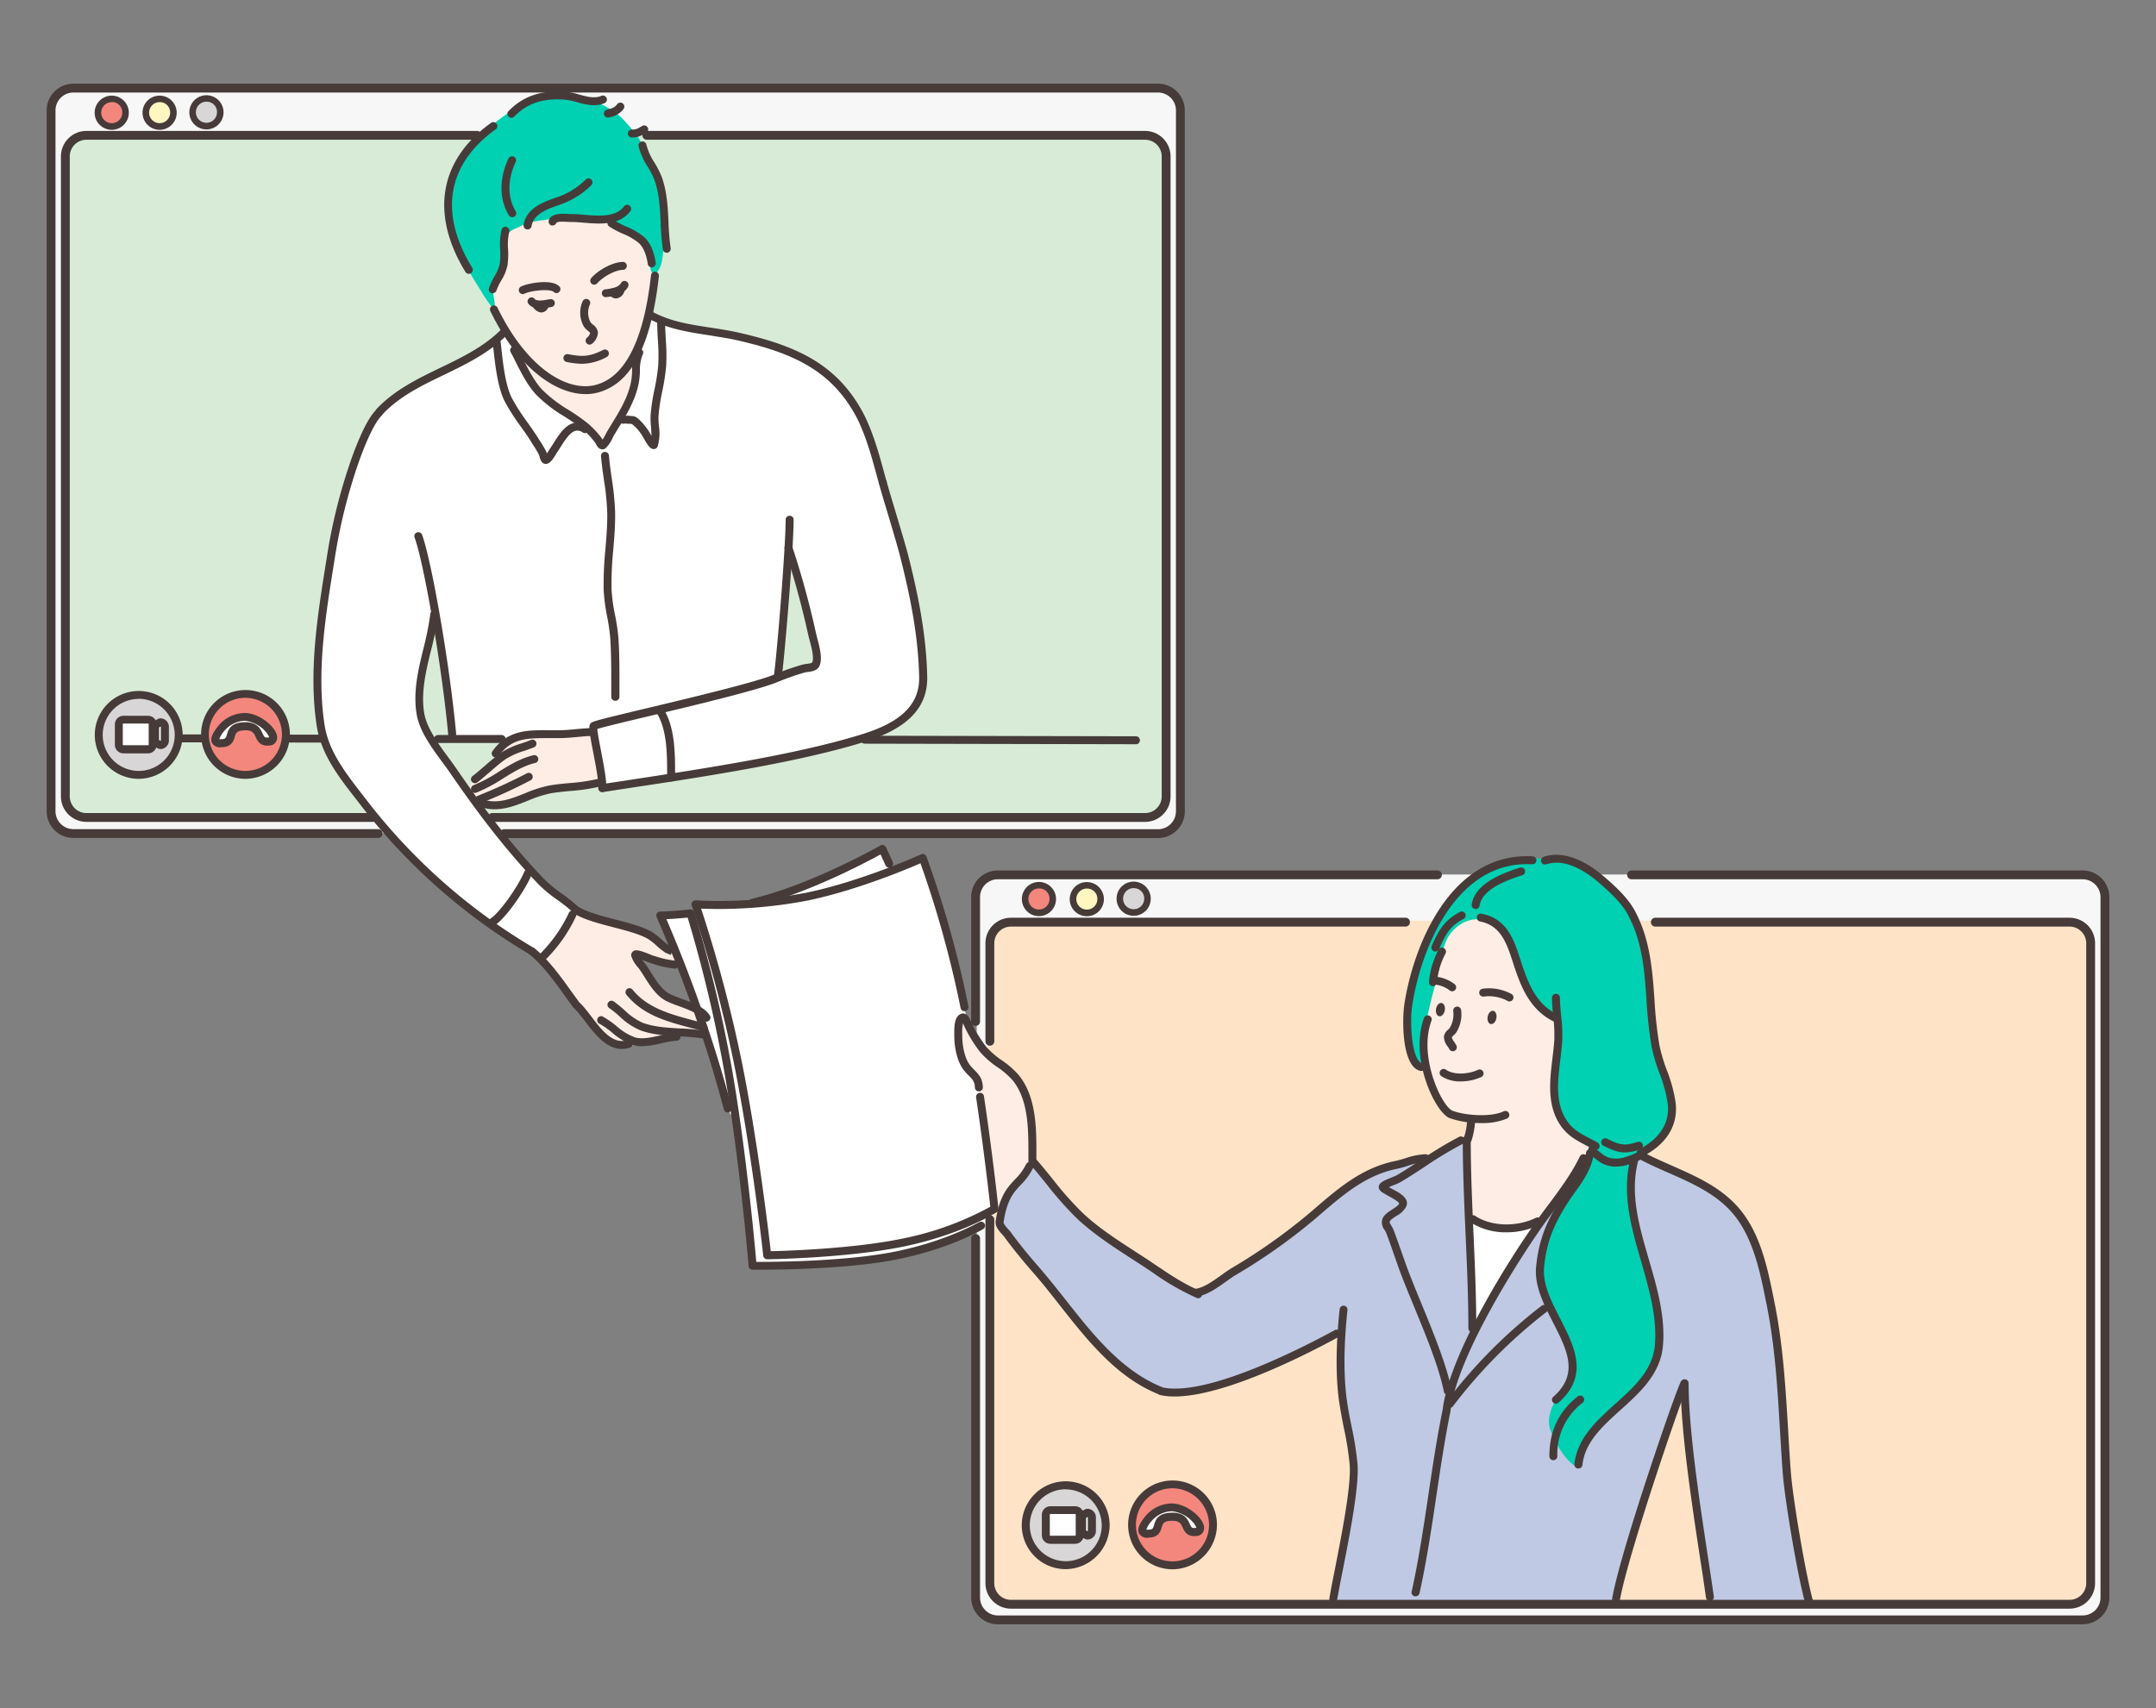 <svg id="layer" xmlns="http://www.w3.org/2000/svg" viewBox="0 0 631 500"><rect x="0" y="0" width="631" height="500" fill="#808080" stroke="none"/><defs><style>.cls-1{fill:#f7f7f7}.cls-1,.cls-11,.cls-12,.cls-4,.cls-5,.cls-6,.cls-9{fill-rule:evenodd}.cls-4{fill:#feede5}.cls-5{fill:#00d1b2}.cls-6{fill:#fff}.cls-8{fill:#463b39}.cls-9{fill:#d8d6d7}.cls-11{fill:#f3877d}.cls-12{fill:#fff6c0}</style></defs><g id="Ñëîé_5" data-name="Ñëîé 5"><path class="cls-1" d="M21.93 26.1H338a6.87 6.87 0 0 1 6.64 7.09v203.63a6.88 6.88 0 0 1-6.64 7.09H21.93a6.88 6.88 0 0 1-6.64-7.09V33.19a6.87 6.87 0 0 1 6.64-7.09Z"/><path d="M25.2 39.62h309.57a6.49 6.49 0 0 1 6.51 6.48v186.28a6.49 6.49 0 0 1-6.51 6.48H25.2a6.49 6.49 0 0 1-6.51-6.48V46.1a6.49 6.49 0 0 1 6.51-6.48Z" style="fill:#d8ebd7;fill-rule:evenodd"/><path class="cls-1" d="M292.49 256H608.6a6.87 6.87 0 0 1 6.64 7.08v203.5a6.87 6.87 0 0 1-6.64 7.08H292.49a6.87 6.87 0 0 1-6.64-7.08V263.09a6.87 6.87 0 0 1 6.64-7.09Z"/><path d="M295.76 269.53h309.57a6.51 6.51 0 0 1 6.51 6.49v186.27a6.5 6.5 0 0 1-6.51 6.48H295.76a6.49 6.49 0 0 1-6.51-6.48V276a6.5 6.5 0 0 1 6.51-6.47Z" style="fill:#fee3c6;fill-rule:evenodd"/></g><g id="Ñëîé_4" data-name="Ñëîé 4"><path class="cls-4" d="M151.62 104c-1.12-2-.74-2.07-1.43-3.09a43.23 43.23 0 0 1-6.48-13.08c-2.39-8.86.28-19.18 5.45-26.48 1.93-2.72 4.68-3.58 7.58-4.85 6.81-3 16.74-3.63 23.51.48 7.54 4.6 9.82 13.28 10.6 21.52a34.41 34.41 0 0 1 .49 5.08c-.2 3.64-1.53 7.21-1.88 10.85-.54 5.59-.57 11.2-1.21 16.79-.88 7.57-1.23 20-10.91 21.57-4.76.79-8.07-2.83-10.79-6.18-4-5-7.94-10-11.45-15.39-1.19-1.88-2.36-5.22-3.48-7.22Zm7.23 176.64c-.35-1.47 2-2.66 2.82-4 1.39-2.2 3.75-3.5 4.71-5.93.47-1.17 1.05-3.44 2.27-4.15 1.77-1 6.12 1.84 7.85 2.34 4 1.16 8.36 1.78 12.14 3.73 2.7 1.4 4.81 3.69 7.46 5.06 1.69.87 5 1 5.22 3.51.1 1.19-2.26 1.36-2.84 1.33-3.42-.22-6.23-1.46-9.41-2.52-.49-.16-2.88-.79-3 .12-.12 1.18 3 3.92 3.69 4.75 1.67 1.95 2.74 4.3 4.81 5.9 3.09 2.4 6.75 3.13 10 5.17 1.06.66 4.52 4.54 2.94 6.07-2 2-6.26-.08-8.8 1.23-2.11 1.08-5.61 1.44-7.9 1.93-5 1.08-9.34 1.39-12.85-1-6-4-10.05-10.44-13.84-16.14-1.76-2.66-4.53-4.33-5.27-7.4Zm-17.35-44.92c-2.42-.4-4.54-3.86-3.69-6.12.79-2.09 3.32-3.75 4.81-5.34.86-.94 2.47-3.45 3.23-4.46 4.72-6.28 10.87-4.65 17.94-5 2.4-.11 4.83-.3 7.22-.49.63 0 1.48-.33 1.92.29 1.1 1.53 1.42 4.19 1.86 6 .51 2.12 1.8 4.51 1.38 6.76-.77 4-6.27 2.87-9.11 3-1.91 0-3.06.3-5.13.52a21 21 0 0 0-4.84.92c-4.36 1.53-7.55 4.29-12.34 4.35-.53 0-4.22-.27-4.46-.81Zm278.18 41.4c2.27-6.51 8.63-13.35 15.82-13.08a19.55 19.55 0 0 1 14.14 7c2.1 2.47 3 5.89 3.88 8.91 1.72 5.69 2.84 11.53 4.74 17.16a122.78 122.78 0 0 0 7.29 17.69c1.51 2.87 4.19 5.67 4.73 9 .75 4.63-1.37 9.14-3.25 13.24-4.09 8.92-8.79 18.71-18.69 22.18-5.47 1.91-16.44 3.3-20.29-2.85-2.28-3.65-.79-10.12-.6-14.18a27.83 27.83 0 0 1 .29-5.16c.61-2.72 2.65-4.08 2.28-7-.45-3.58-2.54-2.41-4.94-3.64-1.35-.68-3.92-4-4.7-5.24-6.39-10.24-6.77-23.13-4.17-34.59.67-3 2.42-6.43 3.47-9.44Z"/><path class="cls-5" d="M144.62 90.34c-.12.38-.17.09-.72-.57a36.61 36.61 0 0 1-3-4.38c-3.81-6.14-7.82-12.44-9-19.72a31.56 31.56 0 0 1 .38-12.84C135 42.85 146.8 33 156.14 29c5.26-2.26 5.86-1.11 11.34-.61.8.07 3.57.92 4.38 1a17 17 0 0 1 6.65 2.5c2.94 1.68 4.85 4.06 7 6.65 3.37 4.15 4.3 8.23 6.65 12.54s2.12 6.24 2.19 7.63c.13 2.76.15 4.19.15 7a59.19 59.19 0 0 1-.76 10.65 7.88 7.88 0 0 1-1.43 3.33c-.19.24-.38.65-.68.6-2.05-.34-1-4.39-1.51-5.81-1.36-3.66-7-6.76-10.51-8.69a12.87 12.87 0 0 0-6.19-1.67c-1.65-.13-3.25-.62-4.91-.68a45.39 45.39 0 0 0-8.31.84c-2.84.41-5.11.53-7.71 1.88-1.29.67-2.69 1-3.7 2.12-2.16 2.34-.59 5.76-1.06 8.61-.37 2.19-2.22 4.12-3.1 6.12-.77 1.76 0 4 .15 5.82a3.17 3.17 0 0 1-.16 1.51Z"/><path class="cls-6" d="M431.63 388.71c-1 .41-.59-.06-.71-1.65-.17-2.23-.15-4.46-.31-6.68-.44-6.11-.87-12.19-.87-18.32 0-1.22-.6-4.55.08-5.58.58-.87 3.72 1.77 4.32 2a29.15 29.15 0 0 0 7.71 1.18c2.49.13 4.94-.95 7.15-2 .22-.1 2.6-1.49 2.83-1.1.9 1.5-2.19 5.44-2.75 6.29-2.88 4.37-5.67 8.78-8.33 13.28-2.5 4.22-4.66 10.68-9.12 12.58ZM191.94 92.47a3.5 3.5 0 0 0-2.55.69c-1.78 1.3-2.34 9.4-2.66 10.94-.91 4.3-.1 6.14-1.58 10.26-1.22 3.4-4.27 14.65-9 14.86-2.83.12-4.23-4.07-6.34-5.65-5.47-4.1-10.34-6.27-14.22-11.92a82.86 82.86 0 0 1-5-8.72c-.36-.76-1.49-5.13-2.54-5.25-2.19-.24-6 4.11-7.88 5-5 2.32-8.09 4.58-12.8 7.51-5.09 3.16-10.21 4.4-14.58 8.64-8.81 8.56-11 23.71-14.78 37.72-2.91 10.91-5.9 31.71-5.33 43.13.59 11.73 0 14.89 6.1 24.72 8.8 14.15 24.19 31.79 38 41.27 5.36 3.66 10.83 8.07 16.28 11.59 1.36.88 4.2 4.14 5.29 3 1.34-1.37 4.2-3.64 5.05-5.29 2.73-5.35 5.57-4.87 3.83-9.21-.73-1.84-4.95-4.32-6.34-5.57-3-2.7-7.46-7.75-10.17-10.71-6.16-6.68-7.71-10.46-13.57-17.4-8.14-9.63-15.29-18.64-13.82-31.94.45-4 .21-10.82 3.11-14.3 2.26-2.71 2.75 5 2.87 6 .72 5.74 1.58 11.41 2.1 17.16.21 2.3.22 5.06 2.14 6.7 2.29 2 6.51.47 9.21.24 5.55-.46 9.91-.1 14-.84s13.56-.24 15.55-.49 2.64 8.42 3.23 11.79c.2 1.13.35 3.63 1.82 4.25 1.66.69 5.69-.94 7.31-1.09 7-.67 11.18-2.44 19.42-3.28a357.42 357.42 0 0 0 44.47-8.64c9.48-2.63 16.32-5.8 20.19-13.37 2.45-4.79 1.19-8.63.52-14.49a231.12 231.12 0 0 0-4.8-27.91c-2.06-7.93-4.79-16-7-23.95-3.06-11-6.32-21.47-15.95-28.79-9-6.85-21.74-9.84-32.59-12.08-1.64-.33-10.33-.92-13.37-3a8.32 8.32 0 0 0-3.62-1.58Zm39.13 70.92c.58 0 1.45 3 2.34 5.77 1.19 3.75 5.14 21 5.53 23.18s-.21 2.65-2.38 2.95-9.13 2.22-9.13 2.22 2.71-29.79 3.15-32.95c.12-.79.3-1.16.49-1.17Zm55.75 157.68c2.64 17.71 4.07 35.41 4.07 35.41a79.9 79.9 0 0 1-27.51 11.06c-16.63 3.4-43.44 2.74-43.44 2.74s-1.41-19.55-4.11-40c-.41-3.05-2.31-3.32-3-6.53-3.74-18.31-19.43-55.45-19.43-55.45l9.13-1.05 1-2.57s13.89.18 24.16-2c4.17-.87 30.5-14.58 30.5-14.58l2.49 6.53 9.37-3.53a299.77 299.77 0 0 1 12.22 43.69Z"/><path class="cls-4" d="M292.91 354.81c.48.16-.5-.2-.87-.54a4.84 4.84 0 0 1-1.14-2.61 61.58 61.58 0 0 1-1.07-8.45 181.06 181.06 0 0 0-2.48-19.57c-.41-2.17-.2-4.5-.74-6.64-.79-3.16-4.4-4.6-5.29-8a23.49 23.49 0 0 1-1.07-8.18 10.78 10.78 0 0 1 1.2-3.35c.52-.72 1.77 1.82 1.95 2.08 1.36 2 2.46 4.16 3.82 6.16a28.47 28.47 0 0 0 6.36 6.37c1.77 1.35 3.83 2.41 5 4.36 2.5 4 3.27 9.54 3.49 14.14.1 2.19-.65 4.55-.27 6.7.18 1 .73 2.4.27 3.42-1 2.16-3.27 3.74-4.43 5.9-1.06 2-2.61 3.35-3.62 5.57s-1.86 2.38-1.11 2.64Z"/><path d="M351.31 378.46c3.11-2.3 19.65-12 23.34-14.95s9.17-6.07 11.39-8.86a35.19 35.19 0 0 1 11.38-9.2 91.86 91.86 0 0 1 14.49-5.52c4.51-1.23 3.62 1.55 6.67-.57s5.09-3.82 7.82-5.06 2.63-.23 2.68 2.71.87 15.14.77 20.71.63 21.08.75 26.33 0 6.82 1.47 3.81a191.59 191.59 0 0 1 9.8-16.63c2.52-3.54 5.38-8.89 8.32-12.78s5.57-7.23 8.31-11.42 4.4-5 5.51-8.33 11.21-3 14.23-1.85a68.67 68.67 0 0 1 14.27 7.2c5.76 3.9 7.79 2.14 11.8 6.83s5.56 4.79 8.06 11 3.78 12.41 5.3 19.95A173.11 173.11 0 0 1 521.2 407c.67 10.43 1 15.26 1.47 23.19s1.15 9.91 2.5 18.32 2.43 13.87 3.31 16.46 1.86 5.26 1.86 5.26l-30-.51s-.55-6-1.35-10.42-3.09-17.35-3.22-21.67-1.77-13.36-2.18-18.63-1-12.91-1.89-9.47-1.62 4.4-3 7.84-5.57 16.44-7.36 22.09-6.27 20.34-6.94 23.78-1.4 6.86-1.4 6.86l-83.21-.22s2.82-13.39 3.85-19.11 3.16-14.64 2.88-18.62-2.11-11.31-2.78-15.42-1.74-11.73-1.42-16.66 1.31-11.91-1.21-9.72-7.3 3.44-10.55 5.58-11.18 5.32-15.39 6.7-12.09 3.77-17 4.47c-5.21.75-7.68.46-9.8-.62a62 62 0 0 1-8.62-5.33c-7.45-5.93-16.42-17-23.46-25.57-7.64-9.25-13.07-15.75-13.6-17.5-.66-2.21 1.66-8 4.56-11.76 2.22-2.85 4.26-4.38 5-5.87.95-1.9 5.63 8 14.87 16 13.49 11.73 32.34 23.37 34.19 22.01Z" style="fill:#bfc9e4;fill-rule:evenodd"/><path class="cls-5" d="M416.9 312.9c.14 1-1.9-1.28-2.42-2.09a25 25 0 0 1-3.18-10c-.29-7.58 2.9-15.94 5.21-23.09 3.58-11.09 12.4-22.26 24.78-25.49 5.14-1.35 8.4-1 13.65-.66a26.09 26.09 0 0 1 9.35 2.5c1.41.64 10 7.94 11.81 10.64 4.71 7.2 5.45 13.44 6.55 21.95.7 5.47.42 14.16 1.58 19.57 1.6 7.43 6.12 14.42 4.81 22.07-.79 4.57-5 6.51-8.05 9.18-2.87 2.49-4 4.31-4 7.91-.07 10.33 4.66 23.07 6.88 33 1.39 6.25 2.13 16.16-.45 22.54-1.6 3.93-21 19.84-21.75 27.8-.19 2-5.64-3.46-7.93-10.16s6-14 6.36-15.85c.79-4-2.39-12.54-3.63-14.81-2.71-4.93-5.28-9.91-5.67-15.46-.66-9.14 5.53-19.56 10.2-27.19 1.36-2.22 4.21-4.44 4.66-7.11.52-3.14-3.67-4.88-5.67-6.73a14.57 14.57 0 0 1-4.55-6.76c-2.08-7.18.64-21.65.23-24.59s-4.35-3.68-6.83-7.55c-1.38-2.14-3.19-6.62-4.37-8.87-2.2-4.18-3.38-9.2-7-12.49-4.87-4.38-11.76-1.13-14.15 4.17-1.52 3.36-1.78 7.31-2.72 10.86-2.23 8.39-4.99 17.81-3.7 26.71Z"/></g><g id="Ñëîé_2" data-name="Ñëîé 2"><path class="cls-8" d="M171.4 115.37c-8.45 0-19.53-7.12-27.86-24.24a1.16 1.16 0 1 1 2.09-1c8.88 18.23 20.69 24.49 28.46 22.61 8.79-2.13 14.32-13 16.44-32.16a1.16 1.16 0 0 1 2.31.25c-2.27 20.58-8.22 31.75-18.2 34.17a13.63 13.63 0 0 1-3.24.37Z"/><path class="cls-8" d="M172.57 100.89a1.16 1.16 0 0 1-.73-2.07 2.44 2.44 0 0 0 .88-1.38 7.28 7.28 0 0 0-.71-.66 4.62 4.62 0 0 1-1.21-1.32 8.25 8.25 0 0 1-.28-7.25 1.16 1.16 0 1 1 2.13.92 5.92 5.92 0 0 0 .21 5.25 4 4 0 0 0 .65.63 3.42 3.42 0 0 1 1.49 2.26 4.48 4.48 0 0 1-1.74 3.36 1.16 1.16 0 0 1-.69.26Zm-18.14-33.73h-.19a1.17 1.17 0 0 1-1-1.34c.84-4.95 5.89-6.71 9.57-8l.27-.09a21.68 21.68 0 0 0 8.32-5.15 1.16 1.16 0 0 1 1.69 1.6 24.17 24.17 0 0 1-9.24 5.74l-.27.1c-3.31 1.15-7.44 2.59-8 6.19a1.17 1.17 0 0 1-1.15.95Zm7.3-1.16a1.49 1.49 0 0 1-.36 0 1.19 1.19 0 0 1-.75-1.48c.72-2.24 4.1-2 6.12-1.86h.73c1.08 0 2.25.11 3.49.21 4.36.36 9.31.77 11.68-2.47a1.16 1.16 0 0 1 1.87 1.37c-3.13 4.3-9 3.81-13.74 3.42-1.2-.1-2.33-.2-3.32-.21h-.88c-2.76-.2-3.56 0-3.74.26a1.16 1.16 0 0 1-1.1.76Z"/><path class="cls-8" d="M190.74 78.28a1.17 1.17 0 0 1-1.15-1c-.44-2.87-1.33-4.93-2.63-6.14a18 18 0 0 0-4.66-2.71 26.81 26.81 0 0 1-4-2.12 1.16 1.16 0 1 1 1.31-1.92 26.2 26.2 0 0 0 3.67 1.93 19.58 19.58 0 0 1 5.28 3.12c1.71 1.59 2.81 4 3.34 7.48a1.16 1.16 0 0 1-1 1.33ZM149.9 63.57a1.15 1.15 0 0 1-1-.57c-2.81-4.75-2.85-10.64-.09-16.59a1.16 1.16 0 1 1 2.11 1c-2.42 5.24-2.43 10.37 0 14.44a1.15 1.15 0 0 1-.41 1.59 1.14 1.14 0 0 1-.61.13Zm-12.68 16.59a1.18 1.18 0 0 1-1-.55c-10.4-17-7.64-32.87 7.58-43.7a1.17 1.17 0 0 1 1.35 1.9c-14.3 10.17-16.77 24.58-6.94 40.58a1.17 1.17 0 0 1-.39 1.6 1.12 1.12 0 0 1-.6.17Zm12.48-45.67a1.16 1.16 0 0 1-.83-2c4.24-4.36 9.53-6.14 16.63-5.63a21.57 21.57 0 0 1 4.05.83c2.3.62 4.46 1.22 6.46.37a1.16 1.16 0 1 1 .91 2.14c-2.74 1.16-5.52.4-8-.27a19.71 19.71 0 0 0-3.61-.75c-6.46-.47-11 1.05-14.8 4.93a1.14 1.14 0 0 1-.81.38Zm28.19-.08a1.17 1.17 0 0 1-.27-2.3c1.53-.37 2.28-.63 3-1.59a1.16 1.16 0 1 1 1.88 1.37 6.52 6.52 0 0 1-4.31 2.48 1 1 0 0 1-.3.04Zm7.39 5.84h-.46a1.16 1.16 0 1 1 .21-2.32 3.72 3.72 0 0 0 2.29-.7l.52-.28a1.17 1.17 0 1 1 1.07 2.05l-.49.26a6.31 6.31 0 0 1-3.14.99ZM195.16 74a1.17 1.17 0 0 1-1.16-1 73 73 0 0 1-.65-7.87c-.2-4.34-.39-8.45-1.82-12.49a25.12 25.12 0 0 0-2-3.89 19.06 19.06 0 0 1-2.64-6 1.16 1.16 0 0 1 2.3-.36 17.39 17.39 0 0 0 2.36 5.22 27.28 27.28 0 0 1 2.16 4.28c1.54 4.36 1.74 8.83 1.94 13.15a72 72 0 0 0 .63 7.62 1.17 1.17 0 0 1-1 1.33Zm-50.95 11.83a1.1 1.1 0 0 1-.35 0 1.17 1.17 0 0 1-.75-1.47 18.78 18.78 0 0 1 1.55-3.36 11.88 11.88 0 0 0 1.6-3.81 22.33 22.33 0 0 0 .12-4.11 18.87 18.87 0 0 1 .42-5.84 1.16 1.16 0 1 1 2.24.62 16.91 16.91 0 0 0-.34 5.14 23.4 23.4 0 0 1-.15 4.56 13.57 13.57 0 0 1-1.86 4.57 16.39 16.39 0 0 0-1.37 2.87 1.17 1.17 0 0 1-1.11.83ZM177.33 87a1.16 1.16 0 0 1-.18-2.31h.25c1.64-.25 3.68-.56 4.36-1.84a1.16 1.16 0 1 1 2.05 1.1c-1.22 2.3-4 2.73-6.05 3h-.25ZM158 90.3a3.89 3.89 0 0 1-3.38-1.4 1.17 1.17 0 0 1 .27-1.62 1.18 1.18 0 0 1 1.63.27c.51.73 2.76.34 3.83.14l.64-.1a1.16 1.16 0 1 1 .36 2.29l-.59.1a15.64 15.64 0 0 1-2.76.32Z"/><path class="cls-8" d="M158.38 91.48a3.25 3.25 0 0 1-2.45-1.75 1.16 1.16 0 0 1 1.89-1.35 4.47 4.47 0 0 0 .54.66 1.15 1.15 0 0 1 1.62-.25 1.18 1.18 0 0 1 .26 1.63 2.28 2.28 0 0 1-1.86 1.06Zm21.91-4.11a2.4 2.4 0 0 1-1.86-1 1.16 1.16 0 1 1 1.79-1.49l.07.08a1.38 1.38 0 0 0 .23-.35 1.16 1.16 0 1 1 2.11 1 2.77 2.77 0 0 1-2.07 1.72Zm-6.38-4.04a1.15 1.15 0 0 1-.76-.28 1.17 1.17 0 0 1-.12-1.64c1.92-2.24 6.24-4.74 9.36-4.74a1.17 1.17 0 0 1 0 2.33c-2.38 0-6 2.11-7.6 3.93a1.14 1.14 0 0 1-.88.4ZM153 86.09a1.16 1.16 0 0 1-.52-2.2c1.93-1 9-2.31 11.2-.08a1.16 1.16 0 0 1-1.64 1.65c-1.05-1-6.68-.41-8.52.51a1.17 1.17 0 0 1-.52.12Zm17.36 20.41a23.22 23.22 0 0 1-4.53-.54 1.16 1.16 0 0 1 .46-2.28c4.45.89 6.49.64 10.36-1.3a1.16 1.16 0 0 1 1 2.08 15.45 15.45 0 0 1-7.29 2.04Zm87.97 35.82a1.17 1.17 0 0 1-1.12-.86l-.56-2.07c-1.5-5.52-3.55-13.09-6.63-18.45-7.4-12.94-18.6-17.75-34.28-21.33-2.7-.62-5.5-1-8.2-1.46-5.9-.9-12-1.83-17.57-4.81a1.16 1.16 0 1 1 1.1-2c5.22 2.79 10.86 3.65 16.82 4.56 2.74.42 5.58.85 8.37 1.49 16.29 3.72 28 8.77 35.78 22.44 3.23 5.63 5.32 13.36 6.85 19l.57 2.06a1.17 1.17 0 0 1-.82 1.43 1.06 1.06 0 0 1-.31 0Zm-147.26-20.6a1.17 1.17 0 0 1-.85-2c5.27-5.59 12.11-8.89 18.72-12.09 6.24-3 12.7-6.13 17.72-11.16a1.18 1.18 0 0 1 1.65 0 1.16 1.16 0 0 1 0 1.64c-5.31 5.31-11.94 8.52-18.36 11.62-6.71 3.24-13.06 6.31-18 11.59a1.15 1.15 0 0 1-.88.4Zm116.61 77.18h-.14a1.16 1.16 0 0 1-1-1.3c1.07-8.54 3.4-37.69 3.4-45.56a1.17 1.17 0 0 1 2.33 0c0 8.41-2.46 38.12-3.43 45.85a1.16 1.16 0 0 1-1.16 1.01ZM132.32 216a1.15 1.15 0 0 1-1.15-1.06c-1.93-20.9-7.36-51.15-9.85-57.62a1.17 1.17 0 0 1 2.18-.84c2.59 6.75 8 36.78 10 58.25a1.15 1.15 0 0 1-1 1.26Zm297.19 118.74a1.41 1.41 0 0 1-.35-.05 1.18 1.18 0 0 1-.77-1.46 19.37 19.37 0 0 0 1-5.25 1.2 1.2 0 0 1 1.21-1.11 1.17 1.17 0 0 1 1.12 1.21 21.76 21.76 0 0 1-1.06 5.84 1.17 1.17 0 0 1-1.15.82Zm-6.19 79.51h-.13a1.16 1.16 0 0 1-1-1.28c1.8-16.15 19.06-43.81 27.94-56.17q1.51-2.1 3.09-4.19c3.35-4.5 6.81-9.15 9.2-14.16a1.17 1.17 0 0 1 2.1 1c-2.49 5.21-6 9.95-9.44 14.53-1 1.39-2.06 2.77-3.06 4.17-7 9.8-25.71 38.81-27.52 55.06a1.17 1.17 0 0 1-1.18 1.04Z"/><path class="cls-8" d="M430.91 390a1.16 1.16 0 0 1-1.16-1.17c0-9.19-.42-18.53-.82-27.57s-.82-18.45-.82-27.71a1.17 1.17 0 0 1 2.33 0c0 9.21.41 18.56.81 27.6s.82 18.44.82 27.68a1.16 1.16 0 0 1-1.16 1.17Z"/><path class="cls-8" d="M423.73 408.34a1.16 1.16 0 0 1-1.14-.93c-1.42-7.13-5.31-16.57-8.73-24.9-1.76-4.26-3.41-8.29-4.66-11.77-.38-1.08-.76-2.18-1.15-3.27-.75-2.16-1.53-4.4-2.35-6.55a5.8 5.8 0 0 0-.45-.82 3.74 3.74 0 0 1-.76-2.92c.36-1.44 1.69-2.31 3-3.14.83-.54 1.76-1.14 2-1.69 0-.37-.92-1-2.7-2-.44-.24-.82-.44-1.08-.61l-.22-.13c-.94-.51-1.74-1-1.93-1.78a1.37 1.37 0 0 1 .19-1.11c.51-.77 1.66-1.27 3.48-2a15.21 15.21 0 0 0 1.58-.69c2.41-1.42 4.81-3 7.12-4.52a111.6 111.6 0 0 1 11.22-6.76 1.16 1.16 0 0 1 1 2.08 112.2 112.2 0 0 0-11 6.62c-2.34 1.54-4.76 3.14-7.22 4.58a15.62 15.62 0 0 1-1.89.85c-.42.17-1.05.42-1.57.66h.07a4.54 4.54 0 0 1 .4.23c.21.14.52.3.88.49 1.77.94 4.73 2.51 3.77 4.89a6.65 6.65 0 0 1-2.87 2.78c-.87.56-1.86 1.2-2 1.76-.05.23.25.74.5 1.14a6.92 6.92 0 0 1 .63 1.21c.83 2.17 1.62 4.43 2.38 6.6.38 1.09.76 2.18 1.15 3.26 1.22 3.43 2.87 7.43 4.61 11.66 3.46 8.43 7.39 18 8.86 25.33a1.16 1.16 0 0 1-.91 1.37Zm.57 3.79a1.13 1.13 0 0 1-.69-.24 1.15 1.15 0 0 1-.24-1.62 148.86 148.86 0 0 1 27.79-28 1.16 1.16 0 1 1 1.44 1.82 147.34 147.34 0 0 0-27.37 27.6 1.13 1.13 0 0 1-.93.44Zm-10.02 55.18a1.07 1.07 0 0 1-.25 0 1.16 1.16 0 0 1-.88-1.39c2.07-9.33 3.52-19.06 4.92-28.46 1.18-7.9 2.39-16.07 4-24a1.16 1.16 0 1 1 2.28.46c-1.57 7.85-2.78 16-3.95 23.86-1.41 9.45-2.86 19.22-4.95 28.63a1.17 1.17 0 0 1-1.17.9Zm115.32 3.37a1.16 1.16 0 0 1-1.11-.83c-2.2-7.34-6.12-30.56-6.72-38.56-.32-4.19-.57-8.45-.82-12.57-.71-12.06-1.45-24.52-3.85-36.51l-.18-.87c-1.85-9.29-3.95-19.82-10.47-26.89-4.89-5.29-11.64-8.26-18.17-11.14-2.63-1.15-5.35-2.35-7.93-3.69a1.16 1.16 0 0 1 1.07-2.06c2.52 1.3 5.2 2.48 7.79 3.62 6.75 3 13.73 6 19 11.69 7 7.55 9.13 18.42 11.05 28l.17.86c2.43 12.15 3.17 24.7 3.9 36.83.24 4.11.49 8.37.81 12.53.58 7.72 4.51 31 6.63 38.07a1.17 1.17 0 0 1-.78 1.45 1.33 1.33 0 0 1-.39.07Zm-29.16-1.99a1.16 1.16 0 0 1-1.15-1c-.47-3.3-1-7-1.65-11.07-2.57-16.88-5.76-37.88-5.76-51.79a1.17 1.17 0 0 1 2.33 0c0 13.73 3.17 34.64 5.73 51.45.61 4 1.18 7.78 1.65 11.08a1.17 1.17 0 0 1-1 1.32Z"/><path class="cls-8" d="M473 469.19h-.2a1.16 1.16 0 0 1-.95-1.34c2.45-13.87 18.24-59.67 19.94-63.08a1.16 1.16 0 1 1 2.08 1c-1.65 3.31-17.39 49.23-19.73 62.44a1.17 1.17 0 0 1-1.14.98Zm-82.77 0a.68.68 0 0 1-.2 0 1.15 1.15 0 0 1-.95-1.33c.35-2.11.93-5.07 1.61-8.48 2-10.28 4.8-24.35 4.32-30.61a89.81 89.81 0 0 0-1.72-10.81c-.51-2.56-1-5.21-1.4-7.87-1.34-9.82-.45-21 .19-26.85a1.16 1.16 0 0 1 1.29-1 1.17 1.17 0 0 1 1 1.29c-.63 5.7-1.5 16.71-.2 26.27.36 2.6.88 5.21 1.38 7.73a94.28 94.28 0 0 1 1.76 11.09c.5 6.58-2.31 20.83-4.36 31.24-.67 3.4-1.25 6.33-1.6 8.41a1.16 1.16 0 0 1-1.12.92Zm50.69-108.44a19 19 0 0 1-10.45-2.87 1.16 1.16 0 0 1 1.29-1.94c4.69 3.13 12.19 3.34 17.84.52a1.16 1.16 0 0 1 1 2.08 22 22 0 0 1-9.68 2.21Zm-7.46-31.98a28 28 0 0 1-9.13-1.42c-4.29-1.59-11.9-17.61-7.56-29.35a1.16 1.16 0 0 1 2.18.81c-3.94 10.66 3.14 25.23 6.19 26.36 3.95 1.47 11.3 1.87 14.86.2a1.17 1.17 0 1 1 1 2.11 18.83 18.83 0 0 1-7.54 1.29Zm-14.07-40.09h-.09a1.16 1.16 0 0 1-1.07-1.24 24.15 24.15 0 0 1 2.58-9l.13-.29a1.17 1.17 0 1 1 2.11 1l-.14.29a22.22 22.22 0 0 0-2.36 8.18 1.17 1.17 0 0 1-1.16 1.06Z"/><path class="cls-8" d="M425.17 307.75a1.18 1.18 0 0 1-1-.63 6 6 0 0 0-.46-.74 4.73 4.73 0 0 1-1.11-3 3.29 3.29 0 0 1 1.22-1.95 3.79 3.79 0 0 0 .46-.49 7.72 7.72 0 0 0 1.05-4.92 1.16 1.16 0 1 1 2.29-.38 9.83 9.83 0 0 1-1.31 6.43 4.49 4.49 0 0 1-.87 1 4.57 4.57 0 0 0-.55.59 3.92 3.92 0 0 0 .75 1.39 10.91 10.91 0 0 1 .6 1 1.15 1.15 0 0 1-.5 1.56 1.12 1.12 0 0 1-.57.14Zm16.62-14.58a1.14 1.14 0 0 1-.61-.18 11.52 11.52 0 0 0-6.93-1.25 1.16 1.16 0 1 1-.32-2.3 13.93 13.93 0 0 1 8.47 1.56 1.17 1.17 0 0 1-.61 2.16ZM425 290.19a1.16 1.16 0 0 1-.7-.24 8.66 8.66 0 0 0-3.7-1.64 1.18 1.18 0 0 1-1.07-1.26 1.15 1.15 0 0 1 1.26-1.06 10.9 10.9 0 0 1 4.92 2.11 1.16 1.16 0 0 1-.71 2.09Zm2.5 26.39a9.89 9.89 0 0 1-5.67-1.55 1.16 1.16 0 0 1 1.34-1.9c2.39 1.67 6.64 1.34 9.37.06a1.16 1.16 0 1 1 1 2.1 14.66 14.66 0 0 1-6.04 1.29Zm-7.4-38.02a1.27 1.27 0 0 1-.47-.09 1.18 1.18 0 0 1-.6-1.54c1.92-4.35 3.51-7.39 8.05-9.85a1.16 1.16 0 1 1 1.11 2c-3.77 2-5.09 4.34-7 8.75a1.16 1.16 0 0 1-1.09.73Zm11.8-12.45h-.17a1.18 1.18 0 0 1-1-1.33c1-6.5 9.84-9.4 14.1-10.79a1.16 1.16 0 0 1 1.47.74 1.18 1.18 0 0 1-.75 1.47c-3.82 1.25-11.76 3.85-12.51 8.93a1.18 1.18 0 0 1-1.14.98Z"/><path class="cls-8" d="M415.92 313.49a1.33 1.33 0 0 1-.28 0c-5.56-1.39-5.23-15.54-4.64-19.42 2.53-16.73 13.31-44.72 37.57-43.38a1.16 1.16 0 0 1 1.1 1.22 1.19 1.19 0 0 1-1.23 1.1c-22.63-1.23-32.73 25.45-35.14 41.41-.78 5.17-.08 16.07 2.9 16.81a1.16 1.16 0 0 1-.28 2.29Z"/><path class="cls-8" d="M455.19 299.13a1.16 1.16 0 0 1-.51-.12c-6.37-3.13-9.13-9.1-11.17-15.09-.24-.7-.47-1.41-.7-2.12-1.81-5.59-3.52-10.86-9.66-12.05a1.16 1.16 0 0 1 .44-2.28c7.49 1.45 9.5 7.63 11.44 13.61.22.7.45 1.4.68 2.09 2.17 6.37 4.7 11.15 10 13.76a1.16 1.16 0 0 1-.51 2.2Zm24.98 39.56a1.16 1.16 0 0 1-.52-2.2c3.49-1.74 9.22-5.77 8.47-13.19a39.44 39.44 0 0 0-2.45-9.13 51.78 51.78 0 0 1-2.31-7.85 125.17 125.17 0 0 1-1.46-13.46c-.62-8.85-1.22-17.21-5.48-25.13-1.83-3.39-5.22-6.55-8.61-9.46s-9.54-7.16-15.27-5.24a1.16 1.16 0 0 1-1.47-.74 1.15 1.15 0 0 1 .73-1.47c6.82-2.27 13.9 2.58 17.52 5.68s7.14 6.4 9.15 10.12c4.5 8.37 5.14 17.37 5.75 26.08a121.25 121.25 0 0 0 1.43 13.2 47.9 47.9 0 0 0 2.22 7.49 42.25 42.25 0 0 1 2.57 9.68c.65 6.53-2.81 12-9.75 15.5a1.17 1.17 0 0 1-.52.12Z"/><path class="cls-8" d="M467 336.64a1.19 1.19 0 0 1-.58-.15c-.77-.44-1.53-.83-2.27-1.22-2.66-1.38-5.17-2.69-7.2-5.48-4.29-5.9-3.39-13.32-2.61-19.86.24-2 .47-3.88.57-5.7a45.41 45.41 0 0 0-.32-6.64c-.18-1.82-.37-3.71-.37-5.6a1.17 1.17 0 0 1 2.33 0c0 1.78.18 3.61.35 5.38a44.8 44.8 0 0 1 .33 7c-.1 1.9-.34 3.92-.58 5.86-.77 6.42-1.57 13.05 2.18 18.21 1.71 2.35 3.88 3.48 6.4 4.79.76.4 1.55.8 2.34 1.26a1.17 1.17 0 0 1 .44 1.59 1.18 1.18 0 0 1-1.01.56Z"/><path class="cls-8" d="M472.9 341.51a8.61 8.61 0 0 1-5.66-2.06 10 10 0 0 0-1.37-1 1.75 1.75 0 0 1-1-1.88v-.21a1.17 1.17 0 0 1 2.33 0v.18a13 13 0 0 1 1.52 1.12c3.42 2.85 7.45 1.21 11.62-.88a1.16 1.16 0 1 1 1 2.08c-2.13 1.14-5.23 2.65-8.44 2.65Zm-5.69-4.64Z"/><path class="cls-8" d="M475.61 337.36c-2 0-3.71-.65-6.2-1.89a1.16 1.16 0 1 1 1-2.08c3.64 1.82 5.15 2.14 8.84.91a1.16 1.16 0 1 1 .73 2.2 13.9 13.9 0 0 1-4.37.86Zm-20.26 73.57a1.16 1.16 0 0 1-.77-2c7.66-6.69 4.08-13.69-.06-21.8-2.7-5.27-5.49-10.73-4.94-16.32.69-7.16 2.65-12.62 7-19.46.79-1.27 1.65-2.46 2.47-3.62 2.29-3.21 4.46-6.24 5.14-10.29a1.15 1.15 0 0 1 1.34-1 1.16 1.16 0 0 1 .95 1.34c-.76 4.58-3.19 8-5.54 11.27-.8 1.12-1.64 2.29-2.4 3.5-4.11 6.51-6 11.68-6.63 18.45-.48 4.91 2.15 10.05 4.7 15 4.2 8.22 8.54 16.72-.47 24.61a1.14 1.14 0 0 1-.79.32Zm6.56 18.96h-.13a1.17 1.17 0 0 1-1-1.29c.84-7.58 6.48-12.67 11.94-17.6 5.67-5.1 11-9.93 11.63-17.36.66-8.12-1.73-16.33-4-24.26-2.83-9.71-5.75-19.75-3.22-29.88a1.16 1.16 0 0 1 2.25.57c-2.37 9.51.33 18.81 3.2 28.66 2.37 8.13 4.82 16.55 4.13 25.1-.69 8.35-6.64 13.71-12.39 18.9-5.37 4.85-10.45 9.42-11.19 16.13a1.17 1.17 0 0 1-1.22 1.03Zm-7.29-2.43a1.16 1.16 0 0 1-1.16-1.17c0-7.31 2.68-13 8.21-17.43a1.17 1.17 0 1 1 1.46 1.82 18.83 18.83 0 0 0-7.34 15.61 1.17 1.17 0 0 1-1.17 1.17Zm-152.46-86.24a1.16 1.16 0 0 1-1.17-1.16v-1.75c0-7.61.06-16.24-4.57-22a24.12 24.12 0 0 0-4.63-4 25.07 25.07 0 0 1-5-4.41 40.71 40.71 0 0 1-4.55-7.44 3.66 3.66 0 0 1-.18-.41l-.22-.52a13.55 13.55 0 0 0-.22 3.23v.4c0 2.81.67 6.54 2.18 8.54a13.43 13.43 0 0 0 1.36 1.51c1.22 1.24 2.49 2.51 2.49 5.22a1.17 1.17 0 0 1-2.33 0c0-1.75-.72-2.48-1.81-3.58a15.6 15.6 0 0 1-1.57-1.75c-1.95-2.6-2.65-6.84-2.65-9.94v-.37c0-2-.07-5.27 2-6 1.73-.58 2.59 1.55 2.92 2.35a2.21 2.21 0 0 0 .1.24 39.15 39.15 0 0 0 4.29 7 23.62 23.62 0 0 0 4.58 4 25.45 25.45 0 0 1 5.06 4.45c5.15 6.44 5.11 15.9 5.08 23.5v1.74a1.16 1.16 0 0 1-1.16 1.15Z"/><path class="cls-8" d="M224.54 368.63a1.18 1.18 0 0 1-1.16-1c0-.31-3.49-31.43-8.67-56.78a395.4 395.4 0 0 0-12.26-45.72 1.16 1.16 0 0 1 .18-1.09 1.13 1.13 0 0 1 1-.46 135 135 0 0 0 32.21-2.22c16.31-3.33 33.56-11.18 33.73-11.26a1.17 1.17 0 0 1 1.57.64 303.88 303.88 0 0 1 12.28 43.88 1.16 1.16 0 0 1-2.28.47 311.48 311.48 0 0 0-11.74-42.37c-4.16 1.82-19 8-33.09 10.92A138.1 138.1 0 0 1 205.2 266a405.61 405.61 0 0 1 11.8 44.35c4.66 22.81 7.93 50.25 8.58 55.93 4.68-.11 24-.71 38.31-3.64a89.88 89.88 0 0 0 25.94-9.38 894.72 894.72 0 0 0-4.15-32 1.16 1.16 0 1 1 2.3-.34c2.61 17.53 4.22 32.71 4.24 32.86a1.14 1.14 0 0 1-.54 1.1c-.42.27-10.68 6.66-27.33 10.06s-39.56 3.7-39.79 3.71ZM350 379.6a1.16 1.16 0 0 1-.13-2.31c2.37-.28 5.13-2.25 7.57-4 1-.74 2-1.43 2.92-2a166.92 166.92 0 0 0 23.43-16.63l.9-.78c7.17-6.18 13.95-12 23.62-14 1-.2 1.94-.49 3-.81a20.69 20.69 0 0 1 6-1.18 1.17 1.17 0 0 1 0 2.33h-.06a18.06 18.06 0 0 0-5.21 1.07c-1 .32-2.11.65-3.19.87-9.08 1.85-15.63 7.5-22.57 13.47l-.9.78a168.67 168.67 0 0 1-23.75 16.86c-.84.5-1.78 1.17-2.77 1.88-2.67 1.9-5.69 4.06-8.65 4.41Zm-6.24 29.21a19.43 19.43 0 0 1-4.16-.41 1.16 1.16 0 1 1 .5-2.27c12.72 2.79 39.67-10.83 50.68-16.81a1.16 1.16 0 0 1 1.11 2c-10.18 5.57-33.76 17.49-48.13 17.49Z"/><path class="cls-8" d="M350.68 380.05a1.19 1.19 0 0 1-.44-.09 74.72 74.72 0 0 1-13-7.51l-1.95-1.3c-1.41-.94-2.84-1.86-4.27-2.78-5.42-3.51-11-7.13-15.89-11.73a100.71 100.71 0 0 1-8.9-10.07c-1.46-1.81-3-3.69-4.54-5.48a1.16 1.16 0 1 1 1.75-1.53c1.59 1.82 3.12 3.72 4.6 5.55a98 98 0 0 0 8.69 9.84c4.7 4.45 10.22 8 15.56 11.46 1.43.93 2.87 1.85 4.29 2.8l1.95 1.31c4 2.7 8.2 5.5 12.57 7.29a1.16 1.16 0 0 1-.44 2.24Z"/><path class="cls-8" d="M339.48 408.24a1.19 1.19 0 0 1-.44-.09c-12.33-5-20.81-15.8-29-26.2-2.58-3.28-5-6.38-7.59-9.32-3.38-3.86-6.18-7.33-8.56-10.59-.16-.22-.38-.45-.61-.71-.89-1-2.1-2.32-1.87-3.89.61-4.23 1.79-7.45 3.61-9.84.59-.78 1.31-1.56 2-2.31a16.15 16.15 0 0 0 3.24-4.38 1.16 1.16 0 0 1 2.15.89 18.13 18.13 0 0 1-3.67 5.06c-.68.75-1.33 1.45-1.85 2.14-1.58 2.08-2.61 4.95-3.17 8.77-.07.49.78 1.43 1.29 2 .3.32.57.63.77.89 2.34 3.22 5.1 6.63 8.43 10.44 2.6 3 5.18 6.25 7.67 9.41 8 10.16 16.3 20.67 28.06 25.49a1.16 1.16 0 0 1 .64 1.51 1.17 1.17 0 0 1-1.1.73ZM155.49 279.48a1.27 1.27 0 0 1-.58-.16 174.68 174.68 0 0 1-49.4-43.7l-1.47-1.9c-5-6.38-10.08-13-11.35-21.26-2.41-15.78.21-32.13 2.74-47.93l.38-2.39a160.85 160.85 0 0 1 6.76-27c.67-2 4.16-11.87 7.39-15a1.16 1.16 0 0 1 1.63 1.65c-2.21 2.19-5.06 9-6.82 14.15a159.45 159.45 0 0 0-6.66 26.66l-.38 2.39c-2.51 15.63-5.1 31.78-2.74 47.21 1.17 7.68 6.11 14 10.88 20.18l1.48 1.91a172.31 172.31 0 0 0 48.73 43.11 1.16 1.16 0 0 1-.59 2.17Z"/><path class="cls-8" d="M168.52 267.43a1.16 1.16 0 0 1-.79-.32 45.19 45.19 0 0 0-4.56-3.64 41.39 41.39 0 0 1-5.65-4.68c-8.58-9-16.5-19-25.68-32.36-.69-1-1.49-2.09-2.31-3.21-3.16-4.29-6.73-9.14-7.58-14.08-1.12-6.59.45-13.08 2-19.36a87.82 87.82 0 0 0 2-10.11 1.15 1.15 0 0 1 1.28-1 1.17 1.17 0 0 1 1 1.29 87.62 87.62 0 0 1-2.08 10.39c-1.47 6-3 12.3-2 18.42.76 4.39 4.16 9 7.16 13.09.84 1.14 1.65 2.24 2.36 3.28 9.1 13.3 17 23.19 25.44 32.06a39.59 39.59 0 0 0 5.34 4.41 48 48 0 0 1 4.78 3.83 1.16 1.16 0 0 1 .05 1.64 1.18 1.18 0 0 1-.76.35Z"/><path class="cls-8" d="M196.34 279.53a12.44 12.44 0 0 1-1.67-.7 19.63 19.63 0 0 1-2.6-2.06 16 16 0 0 0-2.32-1.83c-2.29-1.42-6.33-2.47-10.24-3.49-4.21-1.1-8.56-2.23-11.35-3.94a1.16 1.16 0 1 1 1.21-2c2.5 1.52 6.68 2.61 10.73 3.67 4.26 1.11 8.28 2.16 10.87 3.75a20.44 20.44 0 0 1 2.65 2.08 17.16 17.16 0 0 0 2.29 1.83c.12.07.71.29 1.19.47l-.35 1.11Zm10.41 19.56a1.15 1.15 0 0 1-1-.59c-1-1.7-4.39-3-7.16-4a33.36 33.36 0 0 1-3.53-1.43c-2.93-1.49-4.82-4.5-6.49-7.16-.39-.63-.78-1.25-1.17-1.82-.22-.33-.49-.66-.77-1a9 9 0 0 1-1.84-3.1 1.36 1.36 0 0 1 .4-1.42c.77-.68 1.95-.47 5.47 1l.34.14c.22.05.54.15.9.26a26.93 26.93 0 0 0 5.68 1.25 1.17 1.17 0 0 1 1.08 1.24 1.19 1.19 0 0 1-1.23 1.09 29.65 29.65 0 0 1-6.2-1.35l-.91-.27-.55-.21a38 38 0 0 0-1.83-.72l.51.65c.31.39.62.78.88 1.15.4.6.8 1.24 1.21 1.9 1.58 2.52 3.22 5.12 5.58 6.32a34.27 34.27 0 0 0 3.27 1.32c3.29 1.2 7 2.57 8.39 5a1.17 1.17 0 0 1-1 1.73Zm-.87 2.71a1.1 1.1 0 0 1-.31 0c-1.08-.3-2.16-.59-3.25-.87-7-1.84-14.17-3.73-19-9.76a1.16 1.16 0 0 1 1.81-1.46c4.37 5.43 11.19 7.23 17.79 9 1.1.29 2.2.57 3.28.88a1.16 1.16 0 0 1-.31 2.28Z"/><path class="cls-8" d="M205.92 304h-.19a62.52 62.52 0 0 0-6.69-.6c-4-.22-8.12-.44-11.81-1.85a20.41 20.41 0 0 1-6-4.1 32.24 32.24 0 0 0-3-2.41 1.17 1.17 0 0 1 1.31-1.93 35.65 35.65 0 0 1 3.21 2.59 19 19 0 0 0 5.27 3.68c3.36 1.28 7.3 1.49 11.12 1.7a66 66 0 0 1 6.94.62 1.18 1.18 0 0 1 1 1.34 1.16 1.16 0 0 1-1.16.96Z"/><path class="cls-8" d="M187.89 306.27a9.43 9.43 0 0 1-2.55-.32 18.62 18.62 0 0 1-6.26-3.72 23.93 23.93 0 0 0-3.81-2.63 1.17 1.17 0 0 1 1-2.08 26 26 0 0 1 4.19 2.88 16.94 16.94 0 0 0 5.45 3.31c2.06.57 4.69 0 7.23-.58a29 29 0 0 1 4.83-.8 1.17 1.17 0 0 1 1.21 1.1 1.16 1.16 0 0 1-1.1 1.22 28.61 28.61 0 0 0-4.44.75 27.32 27.32 0 0 1-5.75.87Z"/><path class="cls-8" d="M182 307.07c-4.61 0-8-4.49-10.62-7.89-.57-.76-1.12-1.47-1.64-2.09a24.49 24.49 0 0 0-1.64-1.87c-.24-.17-.24-.17-1.05-1.3l-2-2.75c-2-2.83-6.21-8.72-10-11.69a1.16 1.16 0 0 1 1.44-1.83c4 3.18 8.2 9 10.43 12.18l2 2.74c.35.49.5.71.59.82a18.93 18.93 0 0 1 2 2.2c.55.65 1.11 1.39 1.71 2.18 2.89 3.79 6.17 8.09 10.44 6.7a1.16 1.16 0 1 1 .73 2.21 7.76 7.76 0 0 1-2.39.39Z"/><path class="cls-8" d="M158.55 281.54a1.13 1.13 0 0 1-.82-.34 1.15 1.15 0 0 1 0-1.64 42.16 42.16 0 0 0 8.78-12.38 1.17 1.17 0 0 1 1.56-.52 1.16 1.16 0 0 1 .52 1.56 44.18 44.18 0 0 1-9.22 13 1.13 1.13 0 0 1-.82.32ZM144.25 271a1.16 1.16 0 0 1-.64-2.13c2.81-1.87 8.24-9.73 9.81-13.64a1.16 1.16 0 1 1 2.16.86c-1.56 3.9-7.2 12.4-10.68 14.72a1.2 1.2 0 0 1-.65.19Zm32.13-39.14a1.16 1.16 0 0 1-.17-2.31l8.09-1.24c21.58-3.28 48.45-7.36 67.44-13.19 8.13-2.5 17.44-6.66 17.27-16.79-.22-12.65-2.92-24.94-5.53-35.3-.74-2.95-2.51-8.85-3.93-13.59-1.18-3.94-2.11-7.05-2.29-7.9a1.16 1.16 0 1 1 2.27-.49c.17.76 1.18 4.14 2.25 7.72 1.43 4.77 3.21 10.69 4 13.69 2.64 10.49 5.37 22.95 5.59 35.83.2 11.81-10.69 16.53-18.9 19.05-19.16 5.88-46.12 10-67.78 13.27l-8.09 1.24Z"/><path class="cls-8" d="M176.23 231.87h-.14a1.16 1.16 0 0 1-1-1.3c.2-1.62-.73-6.47-1.48-10.36-1.31-6.84-1.39-7.79-.71-8.5.5-.52 1.67-.86 16.68-4.45 13.16-3.14 31.18-7.44 37-9.78a76 76 0 0 1 8.33-2.93 8.19 8.19 0 0 1 1.12-.2c.45-.05 1.49-.18 1.66-.41.67-1.21-.25-4.69-.7-6.36-.1-.4-.2-.75-.27-1l-.21-.9a253.41 253.41 0 0 0-6.84-24.93 1.15 1.15 0 0 1 .71-1.48 1.17 1.17 0 0 1 1.48.71 255.13 255.13 0 0 1 6.91 25.16l.22.91c.06.27.15.61.25 1 .82 3.06 1.53 6.21.49 8.09-.7 1.26-2.26 1.45-3.41 1.59a6.19 6.19 0 0 0-.79.13 76 76 0 0 0-8.08 2.85c-6 2.4-24.09 6.73-37.32 9.89-6.6 1.57-13.39 3.19-15.31 3.8.07 1.19.63 4.06 1.08 6.44.86 4.47 1.75 9.1 1.5 11.09a1.16 1.16 0 0 1-1.17.94Z"/><path class="cls-8" d="M144.74 236.91a12.89 12.89 0 0 1-3.68-.53 1.16 1.16 0 0 1 .66-2.23c4.08 1.2 8-.33 12.11-2a37.21 37.21 0 0 1 6.86-2.19c1.74-.31 3.74-.51 5.86-.71a54.19 54.19 0 0 0 8.3-1.2 1.16 1.16 0 1 1 .61 2.24 56.12 56.12 0 0 1-8.69 1.27c-2.07.2-4 .39-5.67.69a34.84 34.84 0 0 0-6.42 2.07c-3.2 1.3-6.48 2.59-9.94 2.59Z"/><path class="cls-8" d="M140.27 235.2a1.17 1.17 0 0 1-1.09-.76 1.16 1.16 0 0 1 .68-1.49 155.22 155.22 0 0 0 14.36-6.58 1.16 1.16 0 1 1 1.07 2.06 154.53 154.53 0 0 1-14.61 6.7 1.18 1.18 0 0 1-.41.07Zm-1.27-3.08a1.17 1.17 0 0 1-.41-2.26 42.53 42.53 0 0 0 7.29-3.88c3.19-2 6.48-4 10.24-4.89a1.16 1.16 0 1 1 .53 2.26c-3.39.81-6.38 2.65-9.54 4.61a44.65 44.65 0 0 1-7.7 4.08 1.24 1.24 0 0 1-.41.08Zm0-2.84a1.16 1.16 0 0 1-.71-2.08c1.22-.94 2.43-2 3.59-3 1.48-1.28 3-2.61 4.6-3.76a24.16 24.16 0 0 1 6.28-2.86c1-.34 1.88-.65 2.72-1a1.17 1.17 0 0 1 .9 2.15c-.92.37-1.9.72-2.86 1.05a22.31 22.31 0 0 0-5.68 2.55c-1.51 1.09-3 2.38-4.43 3.63-1.19 1-2.43 2.11-3.71 3.09a1.16 1.16 0 0 1-.7.23Z"/><path class="cls-8" d="M145.07 221.73a1.16 1.16 0 0 1-.94-1.84c4.47-6.2 10.07-6.16 16.53-6.13h3.25c1.55 0 3.13-.17 4.66-.31 1.37-.12 2.78-.25 4.2-.3a1.14 1.14 0 0 1 1.2 1.12 1.16 1.16 0 0 1-1.12 1.2c-1.35 0-2.73.18-4.07.3-1.57.14-3.19.28-4.82.31h-3.31c-6.29 0-10.86-.05-14.64 5.17a1.13 1.13 0 0 1-.94.48Zm51.34 7.05a1.16 1.16 0 0 1-1.16-1.17v-.86c0-6 0-13.43-3.23-18.3a1.16 1.16 0 1 1 1.93-1.29c3.64 5.46 3.63 13.3 3.63 19.6v.85a1.17 1.17 0 0 1-1.17 1.17Zm-20.12-97.23a1.41 1.41 0 0 1-.35-.05c-.79-.19-1.25-.95-1.64-1.74a21.91 21.91 0 0 0-3.8-4.08 54.76 54.76 0 0 0-5.49-3.86 40.64 40.64 0 0 1-8.07-6.26c-2.52-2.7-4.29-6.21-6-9.59-.5-1-1-2-1.5-2.9a1.16 1.16 0 1 1 2.05-1.1c.51 1 1 1.94 1.53 3 1.64 3.24 3.33 6.59 5.62 9.06a38.38 38.38 0 0 0 7.63 5.88 58.69 58.69 0 0 1 5.72 4 25.13 25.13 0 0 1 4.24 4.56l.13.24a15.74 15.74 0 0 0 .9-1.59c.22-.42.42-.82.61-1.13l.78-1.27c2.79-4.52 5.67-9.19 6.23-14.24.07-.66.1-1.35.12-2a13.72 13.72 0 0 1 1-5.66 1.16 1.16 0 1 1 2.08 1 11.87 11.87 0 0 0-.79 4.71c0 .76-.06 1.51-.14 2.22-.62 5.57-3.77 10.69-6.56 15.2l-.77 1.27c-.17.27-.34.61-.53 1a9.17 9.17 0 0 1-2.16 3.08 1.51 1.51 0 0 1-.84.25Z"/><path class="cls-8" d="M159.73 135.81c-1.29 0-1.66-1.48-1.89-2.37a2.24 2.24 0 0 0-.08-.29 35.42 35.42 0 0 0-1.84-3.06l-.61-1c-.87-1.38-1.84-2.75-2.87-4.2a62.28 62.28 0 0 1-4.81-7.55c-2-4.06-2.73-10.68-3.25-15.51l-.15-1.36a1.16 1.16 0 1 1 2.31-.25l.15 1.36c.5 4.66 1.19 11 3 14.72a59.45 59.45 0 0 0 4.62 7.25c1 1.41 2 2.87 2.94 4.3l.59.93a36.35 36.35 0 0 1 2 3.36 3.49 3.49 0 0 1 .2.62c.22-.31.48-.7.78-1.18.14-.23.25-.4.32-.5.31-.43.65-1 1-1.53 1.45-2.31 3.26-5.17 5.92-5.74a4.85 4.85 0 0 1 3.78.85 1.16 1.16 0 0 1-1.29 1.94 2.57 2.57 0 0 0-2-.51c-1.7.36-3.28 2.87-4.44 4.7-.38.61-.75 1.18-1.08 1.65 0 .07-.13.2-.23.37-1.01 1.72-1.9 3-3.07 3Zm31.54-4.37c-1 0-1.65-1-3.09-3.51-.18-.32-.33-.57-.4-.67a12.16 12.16 0 0 0-2.84-3.13 8.27 8.27 0 0 0-1.74-.07.62.62 0 0 0 .19-.11l-.94.09-1.16-.11a2 2 0 0 1 .56-1.72c.65-.59 1.54-.57 3.41-.38.4 0 1.61.17 4.41 4.07.09.12.28.45.52.87l.47.8c0-.87-.06-1.82-.14-2.74a22.81 22.81 0 0 1-.11-3.26 58.65 58.65 0 0 1 1.14-7.58 58.66 58.66 0 0 0 1.1-7.07 57 57 0 0 0-.11-7.38c-.1-1.66-.19-3.37-.19-5.09a1.16 1.16 0 1 1 2.32 0c0 1.65.1 3.33.19 5a59.19 59.19 0 0 1 .11 7.67 63 63 0 0 1-1.13 7.36 56.13 56.13 0 0 0-1.11 7.28 20.06 20.06 0 0 0 .11 2.92 13.94 13.94 0 0 1-.33 5.93 1.31 1.31 0 0 1-1.12.87Zm-11.21 73.71a1.16 1.16 0 0 1-1.16-1.15v-3c0-4.71 0-9.59-.3-14.26a59.42 59.42 0 0 0-.93-6.36 53.88 53.88 0 0 1-1-7.73 103.69 103.69 0 0 1 .52-11.89c.29-3.5.59-7.13.53-10.7a76.62 76.62 0 0 0-1-9.76c-.31-2.18-.63-4.45-.82-6.75a1.16 1.16 0 1 1 2.32-.19c.19 2.23.5 4.46.81 6.62a80.53 80.53 0 0 1 1 10c.06 3.69-.25 7.37-.54 10.93a99.71 99.71 0 0 0-.51 11.62 51 51 0 0 0 1 7.4 61.31 61.31 0 0 1 1 6.6c.34 4.77.32 9.68.31 14.44v3a1.16 1.16 0 0 1-1.23 1.18Zm152.52 12.72-79.58-.16a1.17 1.17 0 0 1 0-2.33l79.56.16a1.17 1.17 0 0 1 0 2.33Zm-185.67-.37H128.1a1.17 1.17 0 0 1 0-2.33h18.81a1.17 1.17 0 0 1 0 2.33ZM94 217.39l-59.35-.12a1.16 1.16 0 0 1 0-2.32l59.36.12a1.16 1.16 0 0 1 0 2.32ZM222.23 371.7h-2a1.17 1.17 0 0 1-1.14-1.07c0-.31-2.64-31.51-7.13-57a394.49 394.49 0 0 0-11-46 1.17 1.17 0 0 1 2.22-.71 401.46 401.46 0 0 1 11.1 46.35c4 22.92 6.57 50.45 7.07 56.14 4.68 0 24-.07 38.39-2.6 16.28-2.87 26.7-9 26.8-9a1.16 1.16 0 1 1 1.19 2c-.44.26-10.86 6.37-27.59 9.32-13.79 2.36-31.95 2.57-37.91 2.57Z"/><path class="cls-8" d="M213 325.67a1.16 1.16 0 0 1-1.13-.86c-1.13-4.2-2.26-8.19-3.36-11.87a399.76 399.76 0 0 0-16.32-44.44 1.14 1.14 0 0 1 .07-1.1 1.17 1.17 0 0 1 1-.54s3.19-.06 8-.55a1.15 1.15 0 0 1 1.27 1 1.17 1.17 0 0 1-1 1.28c-2.82.28-5.06.42-6.49.49a407.35 407.35 0 0 1 15.73 43.16c1.11 3.69 2.25 7.7 3.39 11.93a1.16 1.16 0 0 1-.82 1.42 1 1 0 0 1-.34.08Zm7.24-60.23a1.16 1.16 0 0 1-.28-2.29c1.75-.44 3.48-.91 5.14-1.4 15.9-4.75 32.41-14.15 32.57-14.24a1.18 1.18 0 0 1 .92-.11 1.16 1.16 0 0 1 .7.6c0 .06.78 1.58 2 4.36a1.16 1.16 0 1 1-2.12.95c-.62-1.38-1.12-2.45-1.46-3.18-4 2.18-18.16 9.7-32 13.85-1.69.5-3.46 1-5.24 1.42a.9.9 0 0 1-.23.04Z"/><path class="cls-9" d="M28.61 215.1a11.85 11.85 0 1 1 11.85 11.7 11.77 11.77 0 0 1-11.85-11.7Z"/><path class="cls-8" d="M40.46 228a12.86 12.86 0 1 1 13-12.86 12.95 12.95 0 0 1-13 12.86Zm0-23.4a10.54 10.54 0 1 0 10.68 10.5 10.63 10.63 0 0 0-10.68-10.54Z"/><path class="cls-6" d="M36.11 210.66h7.24a1.34 1.34 0 0 1 1.34 1.34v6a1.34 1.34 0 0 1-1.34 1.33h-7.24a1.34 1.34 0 0 1-1.33-1.33v-6a1.34 1.34 0 0 1 1.33-1.34Z"/><path class="cls-8" d="M43.35 220.54h-7.24a2.51 2.51 0 0 1-2.49-2.5v-6a2.5 2.5 0 0 1 2.49-2.49h7.24a2.5 2.5 0 0 1 2.5 2.49v6a2.51 2.51 0 0 1-2.5 2.5Zm-7.24-8.72a.18.18 0 0 0-.17.17v6a.18.18 0 0 0 .17.17h7.24a.18.18 0 0 0 .17-.17v-6a.18.18 0 0 0-.17-.17Z"/><path class="cls-6" d="M46.93 211.49a1.34 1.34 0 0 1 1.34 1.34v4a1.34 1.34 0 0 1-1.34 1.33s-1.53-.6-1.53-1.33v-4c0-.74 1.53-1.34 1.53-1.34Z"/><path class="cls-8" d="M46.93 219.28a1.06 1.06 0 0 1-.43-.08c-.68-.26-2.26-1-2.26-2.41v-4c0-1.38 1.58-2.15 2.26-2.42a1.26 1.26 0 0 1 .43-.08 2.5 2.5 0 0 1 2.5 2.5v4a2.5 2.5 0 0 1-2.5 2.49Zm-.36-2.69a3.24 3.24 0 0 0 .49.31.15.15 0 0 0 0-.11v-4a.16.16 0 0 0 0-.12 2.44 2.44 0 0 0-.49.32Z"/><path d="M420.29 295.32c.2-1.07.94-1.83 1.64-1.7s1.12 1.11.92 2.18-.93 1.83-1.64 1.7-1.11-1.11-.92-2.18Zm15.11 2.28c.2-1.07.94-1.82 1.64-1.69s1.11 1.11.91 2.18-.94 1.83-1.65 1.69-1.11-1.11-.9-2.18Z" style="fill:#463b39;fill-rule:evenodd"/><path class="cls-11" d="M59.66 215a12 12 0 1 1 12 11.86 11.94 11.94 0 0 1-12-11.86Z"/><path class="cls-8" d="M71.67 228a13 13 0 1 1 13.18-13 13.11 13.11 0 0 1-13.18 13Zm0-23.72A10.7 10.7 0 1 0 82.52 215a10.79 10.79 0 0 0-10.85-10.72Z"/><path class="cls-6" d="M64.74 217.59c-3 0-1.44-2.46-.09-4.21a9.26 9.26 0 0 1 7-3.5c5.26.15 10.9 6.82 6.9 7.21s-1.31-4.75-7.25-4.45c-5.66.29-1.96 4.91-6.56 4.95Z"/><path class="cls-8" d="M64.69 218.76a2.67 2.67 0 0 1-2.64-1.26c-.71-1.43.46-3.24 1.69-4.83a10.27 10.27 0 0 1 8-3.95c4.41.12 9.28 4.28 9.38 7.12a2.32 2.32 0 0 1-2.4 2.41c-2.63.25-3.41-1.42-3.91-2.53s-.94-2.05-3.39-1.92c-2.18.12-2.38.8-2.72 1.93s-.89 3-3.93 3h-.06Zm0-1.17Zm-.56-1.2a3.16 3.16 0 0 0 .55 0c1.32 0 1.41-.3 1.73-1.37.4-1.35 1-3.38 4.82-3.58 4-.21 5 1.89 5.62 3.27.48 1 .59 1.28 1.57 1.19a.92.92 0 0 0 .37-.09 6.29 6.29 0 0 0-.87-1.42 9.58 9.58 0 0 0-6.27-3.39 8.22 8.22 0 0 0-6.08 3.06 7 7 0 0 0-1.39 2.33Z"/><path class="cls-9" d="M299.92 446.5a11.85 11.85 0 1 1 11.84 11.7 11.77 11.77 0 0 1-11.84-11.7Z"/><path class="cls-8" d="M311.76 459.36a12.86 12.86 0 1 1 13-12.86 13 13 0 0 1-13 12.86Zm0-23.39a10.53 10.53 0 1 0 10.69 10.53 10.61 10.61 0 0 0-10.69-10.5Z"/><path class="cls-6" d="M307.42 442.06h7.24a1.33 1.33 0 0 1 1.34 1.34v6a1.33 1.33 0 0 1-1.33 1.33h-7.24a1.34 1.34 0 0 1-1.33-1.33v-6a1.34 1.34 0 0 1 1.32-1.34Z"/><path class="cls-8" d="M314.66 451.94h-7.24a2.51 2.51 0 0 1-2.5-2.5v-6a2.51 2.51 0 0 1 2.5-2.5h7.24a2.5 2.5 0 0 1 2.5 2.5v6a2.5 2.5 0 0 1-2.5 2.5Zm-7.24-8.72a.18.18 0 0 0-.17.18v6a.18.18 0 0 0 .17.17h7.24a.18.18 0 0 0 .17-.17v-6a.18.18 0 0 0-.17-.18Z"/><path class="cls-6" d="M318.24 442.89a1.33 1.33 0 0 1 1.33 1.34v4a1.33 1.33 0 0 1-1.33 1.33s-1.53-.6-1.53-1.33v-4c0-.74 1.53-1.34 1.53-1.34Z"/><path class="cls-8" d="M318.24 450.69a1.07 1.07 0 0 1-.43-.09c-.68-.26-2.26-1-2.26-2.41v-4c0-1.38 1.58-2.15 2.26-2.42a1.26 1.26 0 0 1 .43-.08 2.5 2.5 0 0 1 2.5 2.5v4a2.51 2.51 0 0 1-2.5 2.5Zm-.36-2.7a3.24 3.24 0 0 0 .49.31.21.21 0 0 0 0-.11v-4a.21.21 0 0 0 0-.12 2.07 2.07 0 0 0-.49.32Z"/><path class="cls-11" d="M331 446.38a12 12 0 1 1 12 11.86 11.94 11.94 0 0 1-12-11.86Z"/><path class="cls-8" d="M343 459.4a13 13 0 1 1 13.17-13 13.11 13.11 0 0 1-13.17 13Zm0-23.72a10.7 10.7 0 1 0 10.85 10.7 10.79 10.79 0 0 0-10.85-10.7Z"/><path class="cls-6" d="M336.05 449c-3.05 0-1.45-2.46-.09-4.21a9.26 9.26 0 0 1 7-3.5c5.27.15 10.9 6.82 6.9 7.21s-1.3-4.75-7.24-4.45c-5.68.28-1.98 4.95-6.57 4.95Z"/><path class="cls-8" d="M336 450.16a2.67 2.67 0 0 1-2.64-1.26c-.71-1.43.45-3.24 1.68-4.83a10.24 10.24 0 0 1 8-3.95c4.41.12 9.28 4.28 9.38 7.12a2.33 2.33 0 0 1-2.4 2.41c-2.64.25-3.41-1.42-3.91-2.53s-.93-2-3.39-1.92c-2.18.12-2.38.8-2.72 1.93s-.89 3-3.93 3H336Zm.05-1.16Zm-.56-1.21a1.85 1.85 0 0 0 .55 0c1.32 0 1.41-.3 1.72-1.37.41-1.35 1-3.38 4.83-3.58 4-.21 5 1.89 5.62 3.27.47 1 .59 1.29 1.57 1.19a.92.92 0 0 0 .37-.09 4.5 4.5 0 0 0-.87-1.42 9.58 9.58 0 0 0-6.32-3.39 8.14 8.14 0 0 0-6.08 3.06 7 7 0 0 0-1.39 2.33Z"/><path class="cls-11" d="M28.85 33a3.94 3.94 0 1 1 3.94 4 4 4 0 0 1-3.94-4Z"/><path class="cls-8" d="M32.79 38a5 5 0 1 1 4.91-5 5 5 0 0 1-4.91 5Zm0-8.1a3.08 3.08 0 1 0 3 3.08 3 3 0 0 0-3-3.11Z"/><path class="cls-12" d="M42.86 33a3.94 3.94 0 1 1 3.94 4 4 4 0 0 1-3.94-4Z"/><path class="cls-8" d="M46.8 38a5 5 0 1 1 4.91-5 5 5 0 0 1-4.91 5Zm0-8.1a3.08 3.08 0 1 0 3 3.08 3 3 0 0 0-3-3.08Z"/><path class="cls-9" d="M56.57 32.86a3.94 3.94 0 1 1 3.94 4 4 4 0 0 1-3.94-4Z"/><path class="cls-8" d="M60.51 37.88a5 5 0 1 1 4.91-5 5 5 0 0 1-4.91 5Zm0-8.11a3.09 3.09 0 1 0 3 3.09 3 3 0 0 0-3-3.09Z"/><path class="cls-11" d="M300.22 263.16a3.94 3.94 0 1 1 3.94 4.06 4 4 0 0 1-3.94-4.06Z"/><path class="cls-8" d="M304.16 268.19a5 5 0 1 1 4.91-5 5 5 0 0 1-4.91 5Zm0-8.11a3.09 3.09 0 1 0 3 3.08 3 3 0 0 0-3-3.08Z"/><path class="cls-12" d="M314.24 263.2a3.94 3.94 0 1 1 3.93 4.05 4 4 0 0 1-3.93-4.05Z"/><path class="cls-8" d="M318.17 268.22a5 5 0 1 1 4.91-5 5 5 0 0 1-4.91 5Zm0-8.1a3.08 3.08 0 1 0 3 3.08 3 3 0 0 0-3-3.08Z"/><path class="cls-9" d="M327.94 263.07a3.94 3.94 0 1 1 3.94 4.05 4 4 0 0 1-3.94-4.05Z"/><path class="cls-8" d="M331.88 268.09a5 5 0 1 1 4.91-5 5 5 0 0 1-4.91 5Zm0-8.1a3.09 3.09 0 1 0 3 3.08 3 3 0 0 0-3-3.07Z"/></g><g id="Ñëîé_3" data-name="Ñëîé 3"><path class="cls-8" d="M339 245.33H147.52a1.29 1.29 0 1 1 0-2.58H339a5.26 5.26 0 0 0 5.17-5.32V32.4a5.25 5.25 0 0 0-5.17-5.31H21.4a5.24 5.24 0 0 0-5.16 5.31v205a5.25 5.25 0 0 0 5.16 5.32h89.27a1.29 1.29 0 1 1 0 2.58H21.4a7.83 7.83 0 0 1-7.75-7.9v-205a7.84 7.84 0 0 1 7.75-7.9H339a7.84 7.84 0 0 1 7.76 7.9v205a7.84 7.84 0 0 1-7.76 7.93Z"/><path class="cls-8" d="M335 240.6H144.08a1.29 1.29 0 1 1 0-2.58H335a4.89 4.89 0 0 0 5-4.76V45.66a4.89 4.89 0 0 0-5-4.75H189.3a1.29 1.29 0 1 1 0-2.58H335a7.47 7.47 0 0 1 7.59 7.33v187.6a7.47 7.47 0 0 1-7.59 7.34Zm-225.92 0H25.42a7.47 7.47 0 0 1-7.59-7.34V45.66a7.47 7.47 0 0 1 7.59-7.33h114.22a1.29 1.29 0 1 1 0 2.58H25.42a4.89 4.89 0 0 0-5 4.75v187.6a4.89 4.89 0 0 0 5 4.76h83.66a1.29 1.29 0 1 1 0 2.58ZM609.6 475.5H292a7.84 7.84 0 0 1-7.76-7.9V362.45a1.3 1.3 0 0 1 2.59 0V467.6a5.25 5.25 0 0 0 5.17 5.31h317.6a5.24 5.24 0 0 0 5.16-5.31V262.72a5.25 5.25 0 0 0-5.16-5.32H477.51a1.29 1.29 0 0 1 0-2.58H609.6a7.83 7.83 0 0 1 7.75 7.9V467.6a7.83 7.83 0 0 1-7.75 7.9ZM285.52 300.33a1.29 1.29 0 0 1-1.29-1.29v-36.38a7.81 7.81 0 0 1 7.76-7.84H420.7a1.29 1.29 0 1 1 0 2.58H292a5.22 5.22 0 0 0-5.17 5.26V299a1.29 1.29 0 0 1-1.31 1.33Z"/><path class="cls-8" d="M605.58 470.92H296a7.47 7.47 0 0 1-7.59-7.34V357a1.29 1.29 0 0 1 2.58 0v106.58a4.9 4.9 0 0 0 5 4.76h309.59a4.9 4.9 0 0 0 5-4.76V276a4.89 4.89 0 0 0-5-4.75H484.36a1.3 1.3 0 0 1 0-2.59h121.22a7.48 7.48 0 0 1 7.59 7.34v187.6a7.47 7.47 0 0 1-7.59 7.32ZM289.7 306.12a1.3 1.3 0 0 1-1.29-1.3V276a7.48 7.48 0 0 1 7.59-7.34h115.47a1.3 1.3 0 0 1 0 2.59H296a4.89 4.89 0 0 0-5 4.75v28.84a1.3 1.3 0 0 1-1.3 1.28Z"/></g></svg>
